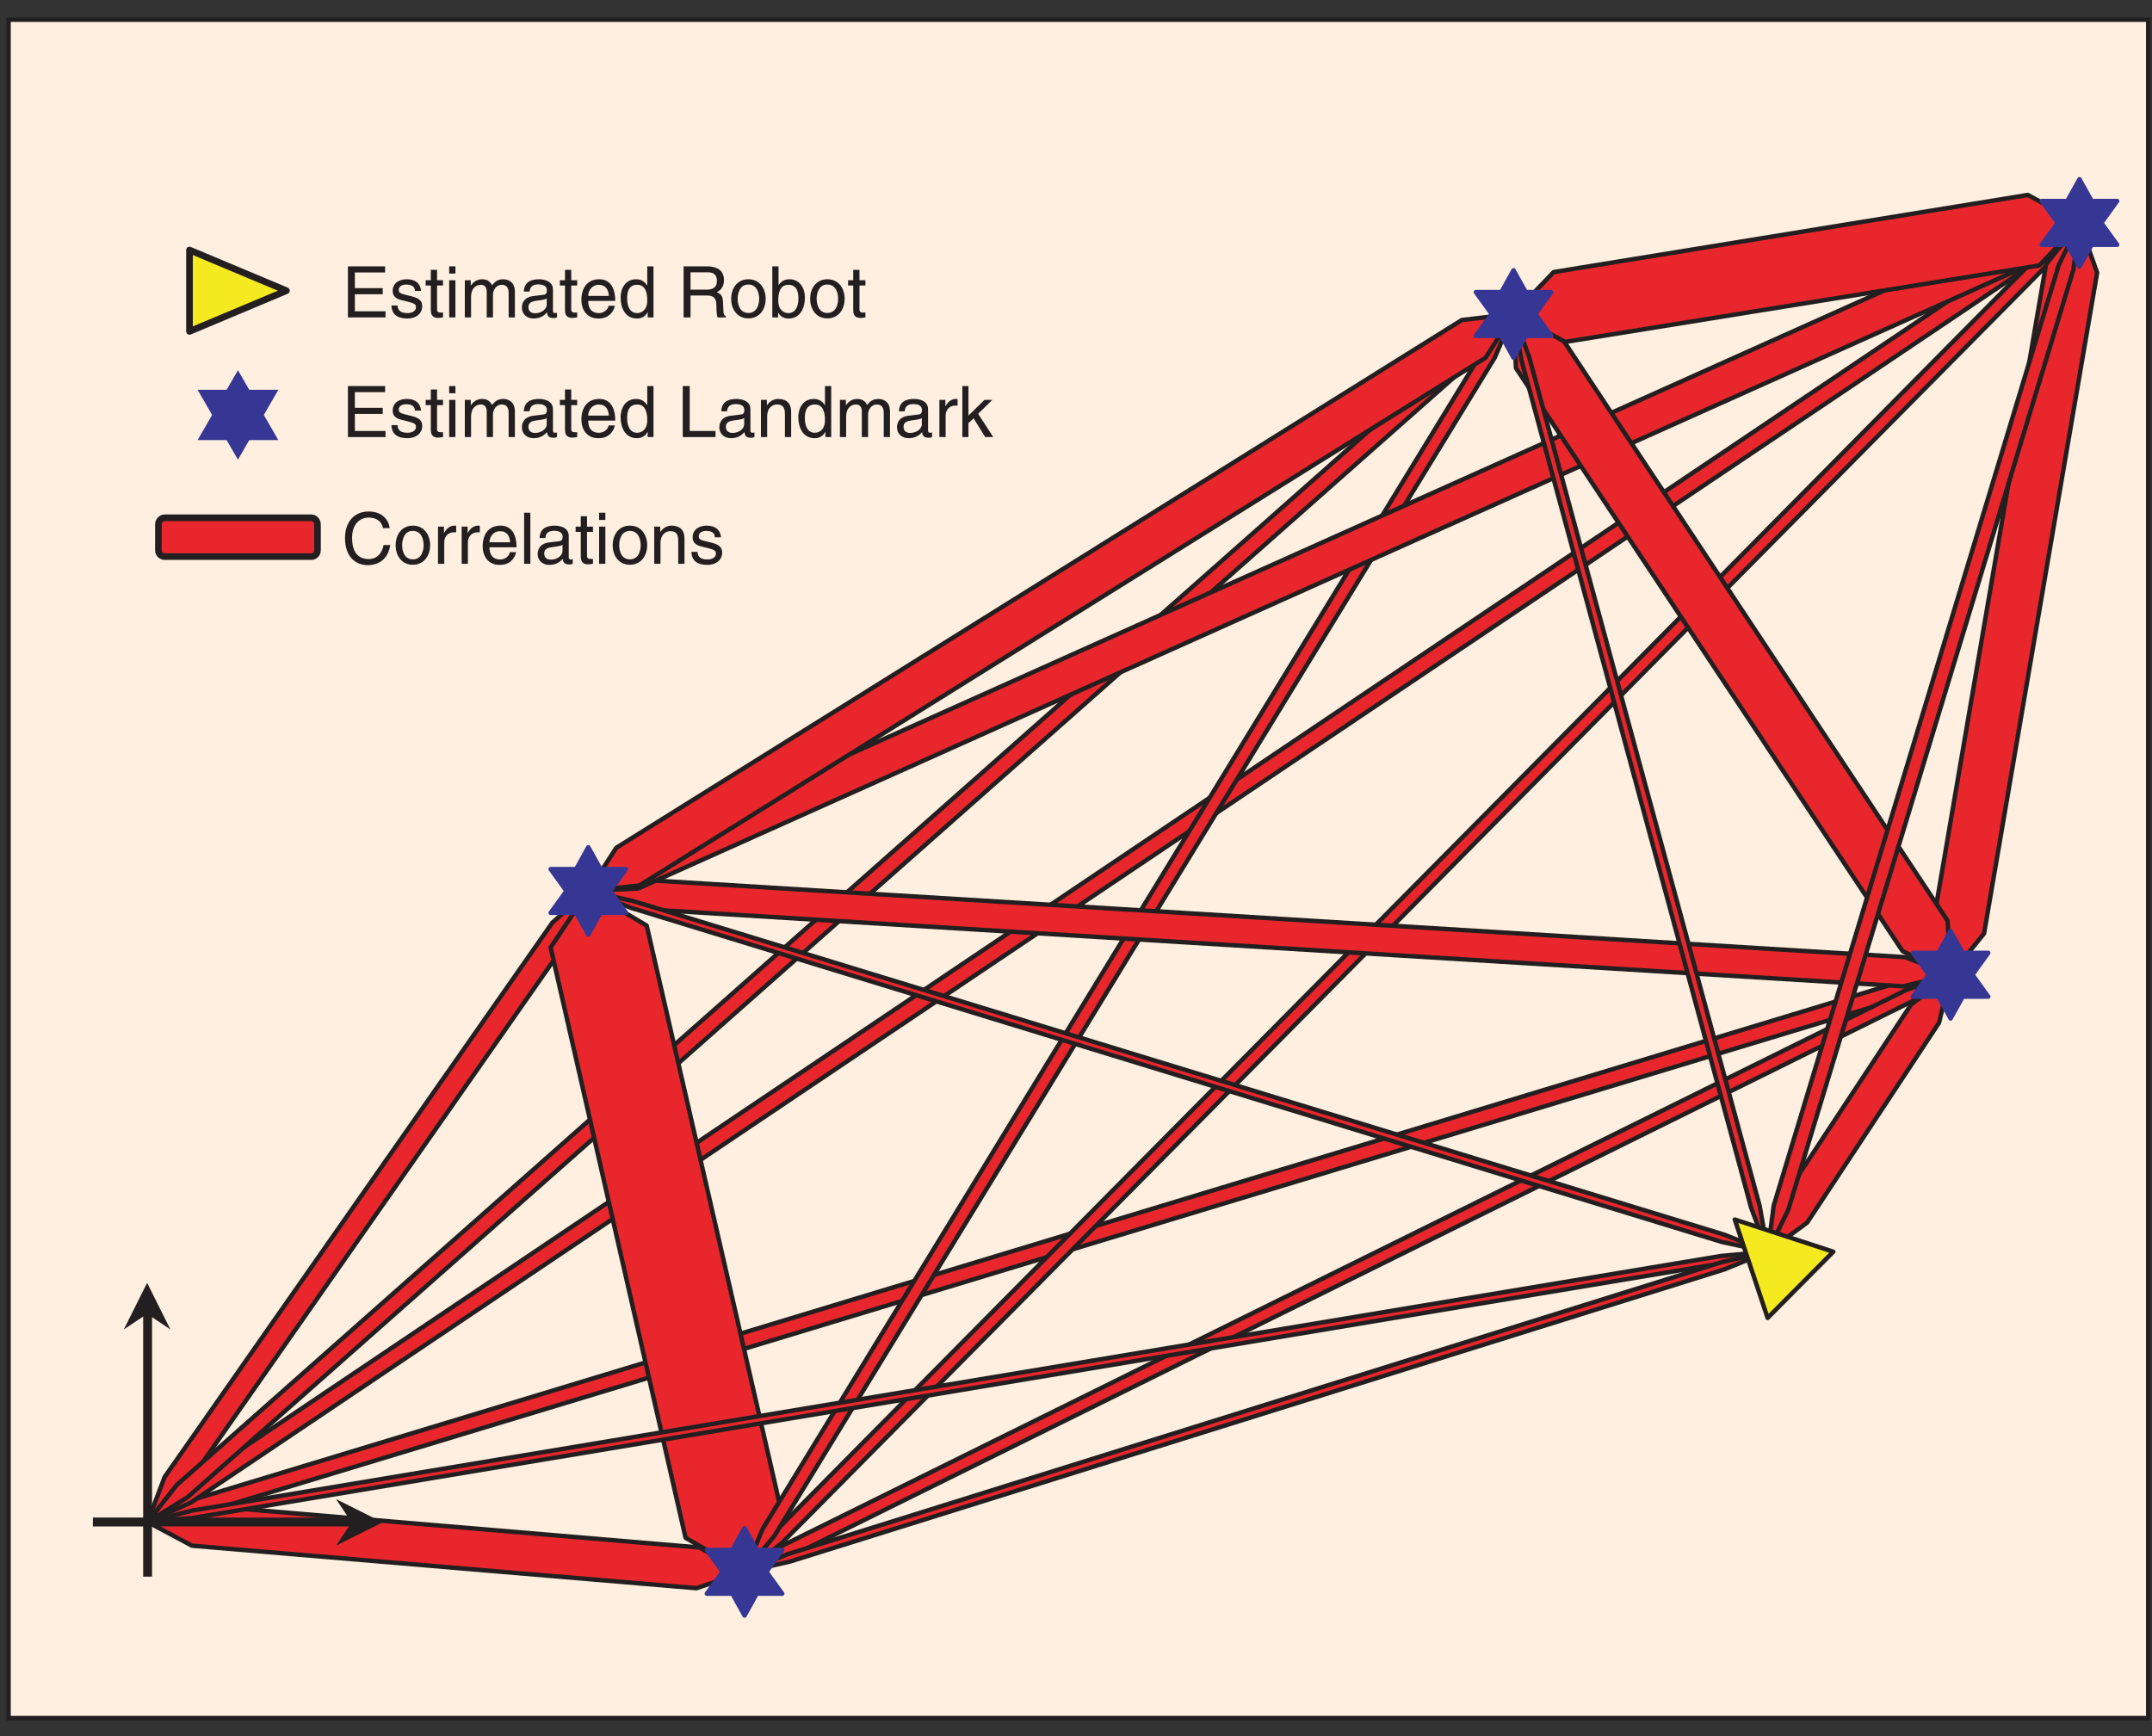<?xml version="1.0" encoding="UTF-8"?>
<svg xmlns="http://www.w3.org/2000/svg" xmlns:xlink="http://www.w3.org/1999/xlink" width="242.385pt" height="195.58pt" viewBox="0 0 242.385 195.58" version="1.1">
<rect x="0" y="0" width="242.385" height="195.58" fill="#333333" stroke="none"/>
<defs>
<g>
<symbol overflow="visible" id="glyph0-0">
<path style="stroke:none;" d=""/>
</symbol>
<symbol overflow="visible" id="glyph0-1">
<path style="stroke:none;" d="M 4.922 -0.688 L 1.469 -0.688 L 1.469 -2.609 L 4.609 -2.609 L 4.609 -3.297 L 1.469 -3.297 L 1.469 -5.062 L 4.875 -5.062 L 4.875 -5.75 L 0.688 -5.75 L 0.688 0 L 4.922 0 Z M 4.922 -0.688 "/>
</symbol>
<symbol overflow="visible" id="glyph0-2">
<path style="stroke:none;" d="M 3.578 -2.984 C 3.578 -3.203 3.469 -4.297 1.969 -4.297 C 1.156 -4.297 0.391 -3.891 0.391 -2.969 C 0.391 -2.391 0.781 -2.094 1.359 -1.953 L 2.172 -1.75 C 2.781 -1.594 3.016 -1.484 3.016 -1.156 C 3.016 -0.688 2.547 -0.484 2.047 -0.484 C 1.062 -0.484 0.953 -1.016 0.938 -1.344 L 0.25 -1.344 C 0.281 -0.844 0.406 0.125 2.062 0.125 C 3 0.125 3.719 -0.406 3.719 -1.266 C 3.719 -1.828 3.406 -2.156 2.531 -2.375 L 1.828 -2.547 C 1.281 -2.688 1.078 -2.766 1.078 -3.109 C 1.078 -3.625 1.688 -3.703 1.906 -3.703 C 2.797 -3.703 2.891 -3.25 2.891 -2.984 Z M 3.578 -2.984 "/>
</symbol>
<symbol overflow="visible" id="glyph0-3">
<path style="stroke:none;" d="M 2.062 -3.594 L 2.062 -4.188 L 1.391 -4.188 L 1.391 -5.359 L 0.688 -5.359 L 0.688 -4.188 L 0.109 -4.188 L 0.109 -3.594 L 0.688 -3.594 L 0.688 -0.844 C 0.688 -0.344 0.828 0.062 1.531 0.062 C 1.594 0.062 1.797 0.031 2.062 0 L 2.062 -0.547 L 1.812 -0.547 C 1.656 -0.547 1.391 -0.547 1.391 -0.875 L 1.391 -3.594 Z M 2.062 -3.594 "/>
</symbol>
<symbol overflow="visible" id="glyph0-4">
<path style="stroke:none;" d="M 1.234 -4.188 L 0.531 -4.188 L 0.531 0 L 1.234 0 Z M 1.234 -4.938 L 1.234 -5.75 L 0.531 -5.75 L 0.531 -4.938 Z M 1.234 -4.938 "/>
</symbol>
<symbol overflow="visible" id="glyph0-5">
<path style="stroke:none;" d="M 0.516 0 L 1.219 0 L 1.219 -2.281 C 1.219 -3.422 1.922 -3.672 2.328 -3.672 C 2.844 -3.672 2.984 -3.25 2.984 -2.891 L 2.984 0 L 3.688 0 L 3.688 -2.547 C 3.688 -3.109 4.078 -3.672 4.672 -3.672 C 5.266 -3.672 5.453 -3.281 5.453 -2.703 L 5.453 0 L 6.156 0 L 6.156 -2.891 C 6.156 -4.078 5.297 -4.297 4.859 -4.297 C 4.203 -4.297 3.922 -4.016 3.578 -3.625 C 3.453 -3.844 3.219 -4.297 2.469 -4.297 C 1.719 -4.297 1.359 -3.812 1.203 -3.594 L 1.188 -3.594 L 1.188 -4.188 L 0.516 -4.188 Z M 0.516 0 "/>
</symbol>
<symbol overflow="visible" id="glyph0-6">
<path style="stroke:none;" d="M 1.141 -2.906 C 1.188 -3.234 1.297 -3.719 2.109 -3.719 C 2.766 -3.719 3.094 -3.484 3.094 -3.047 C 3.094 -2.625 2.891 -2.562 2.719 -2.547 L 1.562 -2.406 C 0.391 -2.25 0.281 -1.438 0.281 -1.094 C 0.281 -0.375 0.828 0.125 1.594 0.125 C 2.422 0.125 2.844 -0.266 3.109 -0.562 C 3.141 -0.234 3.234 0.078 3.859 0.078 C 4.016 0.078 4.125 0.031 4.234 0 L 4.234 -0.516 C 4.156 -0.5 4.078 -0.484 4.016 -0.484 C 3.859 -0.484 3.781 -0.547 3.781 -0.734 L 3.781 -3.141 C 3.781 -4.203 2.562 -4.297 2.219 -4.297 C 1.188 -4.297 0.531 -3.906 0.5 -2.906 Z M 3.078 -1.453 C 3.078 -0.891 2.438 -0.469 1.781 -0.469 C 1.25 -0.469 1.016 -0.734 1.016 -1.188 C 1.016 -1.719 1.562 -1.828 1.906 -1.875 C 2.781 -1.984 2.953 -2.047 3.078 -2.141 Z M 3.078 -1.453 "/>
</symbol>
<symbol overflow="visible" id="glyph0-7">
<path style="stroke:none;" d="M 3.375 -1.312 C 3.344 -1 2.953 -0.484 2.281 -0.484 C 1.484 -0.484 1.078 -0.984 1.078 -1.859 L 4.125 -1.859 C 4.125 -3.344 3.531 -4.297 2.328 -4.297 C 0.938 -4.297 0.312 -3.266 0.312 -1.969 C 0.312 -0.766 1.016 0.125 2.188 0.125 C 2.859 0.125 3.141 -0.047 3.328 -0.172 C 3.859 -0.516 4.047 -1.109 4.078 -1.312 Z M 1.078 -2.422 C 1.078 -3.078 1.578 -3.672 2.234 -3.672 C 3.094 -3.672 3.359 -3.078 3.406 -2.422 Z M 1.078 -2.422 "/>
</symbol>
<symbol overflow="visible" id="glyph0-8">
<path style="stroke:none;" d="M 3.984 -5.75 L 3.281 -5.75 L 3.281 -3.641 L 3.266 -3.594 C 3.109 -3.828 2.781 -4.297 2.031 -4.297 C 0.906 -4.297 0.281 -3.391 0.281 -2.219 C 0.281 -1.219 0.703 0.125 2.125 0.125 C 2.531 0.125 3.016 -0.016 3.312 -0.578 L 3.328 -0.578 L 3.328 0 L 3.984 0 Z M 1.016 -2.109 C 1.016 -2.641 1.062 -3.672 2.156 -3.672 C 3.172 -3.672 3.281 -2.578 3.281 -1.891 C 3.281 -0.781 2.578 -0.484 2.141 -0.484 C 1.375 -0.484 1.016 -1.188 1.016 -2.109 Z M 1.016 -2.109 "/>
</symbol>
<symbol overflow="visible" id="glyph0-9">
<path style="stroke:none;" d=""/>
</symbol>
<symbol overflow="visible" id="glyph0-10">
<path style="stroke:none;" d="M 1.484 -2.469 L 3.359 -2.469 C 4.281 -2.469 4.391 -1.906 4.391 -1.438 C 4.391 -1.219 4.406 -0.359 4.516 0 L 5.469 0 L 5.469 -0.125 C 5.234 -0.266 5.188 -0.391 5.188 -0.703 L 5.141 -1.75 C 5.109 -2.547 4.781 -2.688 4.453 -2.828 C 4.812 -3.047 5.25 -3.359 5.25 -4.203 C 5.25 -5.422 4.297 -5.75 3.359 -5.75 L 0.703 -5.75 L 0.703 0 L 1.484 0 Z M 1.484 -5.078 L 3.422 -5.078 C 3.797 -5.078 4.453 -5.016 4.453 -4.125 C 4.453 -3.266 3.844 -3.125 3.281 -3.125 L 1.484 -3.125 Z M 1.484 -5.078 "/>
</symbol>
<symbol overflow="visible" id="glyph0-11">
<path style="stroke:none;" d="M 0.281 -2.094 C 0.281 -1.016 0.891 0.109 2.219 0.109 C 3.562 0.109 4.172 -1.016 4.172 -2.094 C 4.172 -3.172 3.562 -4.297 2.219 -4.297 C 0.891 -4.297 0.281 -3.172 0.281 -2.094 Z M 1.016 -2.094 C 1.016 -2.656 1.219 -3.703 2.219 -3.703 C 3.234 -3.703 3.438 -2.656 3.438 -2.094 C 3.438 -1.531 3.234 -0.5 2.219 -0.5 C 1.219 -0.5 1.016 -1.531 1.016 -2.094 Z M 1.016 -2.094 "/>
</symbol>
<symbol overflow="visible" id="glyph0-12">
<path style="stroke:none;" d="M 1.125 0 L 1.125 -0.516 L 1.141 -0.516 C 1.281 -0.281 1.578 0.125 2.297 0.125 C 3.719 0.125 4.141 -1.219 4.141 -2.219 C 4.141 -3.391 3.5 -4.297 2.391 -4.297 C 1.906 -4.297 1.484 -4.094 1.188 -3.656 L 1.172 -3.656 L 1.172 -5.75 L 0.469 -5.75 L 0.469 0 Z M 3.406 -2.109 C 3.406 -1.188 3.047 -0.484 2.281 -0.484 C 1.828 -0.484 1.141 -0.781 1.141 -1.891 C 1.141 -2.578 1.25 -3.672 2.266 -3.672 C 3.359 -3.672 3.406 -2.641 3.406 -2.109 Z M 3.406 -2.109 "/>
</symbol>
<symbol overflow="visible" id="glyph0-13">
<path style="stroke:none;" d="M 1.391 -5.75 L 0.609 -5.75 L 0.609 0 L 4.297 0 L 4.297 -0.688 L 1.391 -0.688 Z M 1.391 -5.75 "/>
</symbol>
<symbol overflow="visible" id="glyph0-14">
<path style="stroke:none;" d="M 3.922 -2.844 C 3.922 -4.047 3.109 -4.297 2.469 -4.297 C 1.75 -4.297 1.359 -3.812 1.203 -3.594 L 1.188 -3.594 L 1.188 -4.188 L 0.516 -4.188 L 0.516 0 L 1.219 0 L 1.219 -2.281 C 1.219 -3.422 1.922 -3.672 2.328 -3.672 C 3.016 -3.672 3.219 -3.297 3.219 -2.578 L 3.219 0 L 3.922 0 Z M 3.922 -2.844 "/>
</symbol>
<symbol overflow="visible" id="glyph0-15">
<path style="stroke:none;" d="M 1.312 -2.438 C 1.312 -3.047 1.734 -3.547 2.391 -3.547 L 2.656 -3.547 L 2.656 -4.281 C 2.594 -4.297 2.562 -4.297 2.469 -4.297 C 1.938 -4.297 1.578 -3.969 1.297 -3.484 L 1.281 -3.484 L 1.281 -4.188 L 0.609 -4.188 L 0.609 0 L 1.312 0 Z M 1.312 -2.438 "/>
</symbol>
<symbol overflow="visible" id="glyph0-16">
<path style="stroke:none;" d="M 2.312 -2.625 L 3.906 -4.188 L 3.016 -4.188 L 1.219 -2.422 L 1.219 -5.75 L 0.531 -5.75 L 0.531 0 L 1.219 0 L 1.219 -1.578 L 1.797 -2.109 L 3.109 0 L 4.016 0 Z M 2.312 -2.625 "/>
</symbol>
<symbol overflow="visible" id="glyph0-17">
<path style="stroke:none;" d="M 5.391 -4.016 C 5.281 -4.969 4.516 -5.891 3.031 -5.891 C 1.359 -5.891 0.359 -4.672 0.359 -2.906 C 0.359 -0.703 1.625 0.156 2.938 0.156 C 3.375 0.156 5.125 0.062 5.453 -2.109 L 4.703 -2.109 C 4.438 -0.781 3.562 -0.531 3.062 -0.531 C 1.625 -0.531 1.156 -1.578 1.156 -2.922 C 1.156 -4.438 1.984 -5.203 3.031 -5.203 C 3.578 -5.203 4.422 -5.031 4.641 -4.016 Z M 5.391 -4.016 "/>
</symbol>
<symbol overflow="visible" id="glyph0-18">
<path style="stroke:none;" d="M 1.234 -5.75 L 0.531 -5.75 L 0.531 0 L 1.234 0 Z M 1.234 -5.75 "/>
</symbol>
</g>
<clipPath id="clip1">
  <path d="M 0.961 2.219 L 241.961 2.219 L 241.961 193.539 L 0.961 193.539 Z M 0.961 2.219 "/>
</clipPath>
<clipPath id="clip2">
  <path d="M 0 1 L 242.387 1 L 242.387 194 L 0 194 Z M 0 1 "/>
</clipPath>
</defs>
<g id="surface1">
<path style=" stroke:none;fill-rule:nonzero;fill:rgb(100%,100%,100%);fill-opacity:1;" d="M 0.961 2.219 L 241.961 2.219 L 241.961 193.539 L 0.961 193.539 Z M 0.961 2.219 "/>
<g clip-path="url(#clip1)" clip-rule="nonzero">
<path style=" stroke:none;fill-rule:nonzero;fill:rgb(99.554%,93.587%,87.65%);fill-opacity:1;" d="M 0.961 2.219 L 241.961 2.219 L 241.961 193.539 L 0.961 193.539 Z M 0.961 2.219 "/>
</g>
<path style=" stroke:none;fill-rule:nonzero;fill:rgb(21.312%,21.512%,58.469%);fill-opacity:1;" d="M 16.828 171.449 C 16.828 171.562 16.738 171.656 16.625 171.656 C 16.512 171.656 16.418 171.562 16.418 171.449 C 16.418 171.336 16.512 171.246 16.625 171.246 C 16.738 171.246 16.828 171.336 16.828 171.449 "/>
<path style=" stroke:none;fill-rule:evenodd;fill:rgb(91.553%,15.155%,17.838%);fill-opacity:1;" d="M 16.625 171.449 L 22.035 169.535 L 78.793 174.324 L 83.859 177.062 L 78.449 178.906 L 21.621 174.117 "/>
<path style="fill:none;stroke-width:0.5;stroke-linecap:round;stroke-linejoin:round;stroke:rgb(13.73%,12.16%,12.549%);stroke-opacity:1;stroke-miterlimit:10;" d="M 73.913 150.509 L 79.32 152.424 L 136.081 147.634 L 141.148 144.896 L 135.738 143.052 L 78.91 147.842 L 73.913 150.509 " transform="matrix(1,0,0,-1,-57.288,321.959)"/>
<path style=" stroke:none;fill-rule:evenodd;fill:rgb(91.553%,15.155%,17.838%);fill-opacity:1;" d="M 16.625 171.449 L 18.539 166.387 L 62.223 103.922 L 66.262 100.367 L 64.277 105.426 L 20.664 167.824 "/>
<path style="fill:none;stroke-width:0.5;stroke-linecap:round;stroke-linejoin:round;stroke:rgb(13.73%,12.16%,12.549%);stroke-opacity:1;stroke-miterlimit:10;" d="M 73.913 150.509 L 75.828 155.572 L 119.511 218.037 L 123.55 221.592 L 121.566 216.529 L 77.953 154.134 L 73.913 150.509 " transform="matrix(1,0,0,-1,-57.288,321.959)"/>
<path style=" stroke:none;fill-rule:evenodd;fill:rgb(91.553%,15.155%,17.838%);fill-opacity:1;" d="M 16.625 171.449 L 21.348 169.055 L 214.43 110.492 L 219.699 109.809 L 214.977 112.199 L 21.898 170.699 "/>
<path style="fill:none;stroke-width:0.5;stroke-linecap:round;stroke-linejoin:round;stroke:rgb(13.73%,12.16%,12.549%);stroke-opacity:1;stroke-miterlimit:10;" d="M 73.913 150.509 L 78.636 152.904 L 271.718 211.467 L 276.988 212.15 L 272.265 209.759 L 79.183 151.259 L 73.913 150.509 " transform="matrix(1,0,0,-1,-57.288,321.959)"/>
<path style=" stroke:none;fill-rule:evenodd;fill:rgb(91.553%,15.155%,17.838%);fill-opacity:1;" d="M 16.625 171.449 L 20.457 167.758 L 229.355 27.23 L 234.215 25.109 L 230.383 28.801 L 21.484 169.262 "/>
<path style="fill:none;stroke-width:0.5;stroke-linecap:round;stroke-linejoin:round;stroke:rgb(13.73%,12.16%,12.549%);stroke-opacity:1;stroke-miterlimit:10;" d="M 73.913 150.509 L 77.746 154.201 L 286.644 294.728 L 291.503 296.849 L 287.671 293.158 L 78.773 152.697 L 73.913 150.509 " transform="matrix(1,0,0,-1,-57.288,321.959)"/>
<path style=" stroke:none;fill-rule:evenodd;fill:rgb(91.553%,15.155%,17.838%);fill-opacity:1;" d="M 16.625 171.449 L 19.91 167.277 L 165.883 38.176 L 170.473 35.371 L 167.117 39.543 L 21.145 168.645 "/>
<path style="fill:none;stroke-width:0.5;stroke-linecap:round;stroke-linejoin:round;stroke:rgb(13.73%,12.16%,12.549%);stroke-opacity:1;stroke-miterlimit:10;" d="M 73.913 150.509 L 77.199 154.681 L 223.175 283.783 L 227.761 286.588 L 224.406 282.416 L 78.429 153.314 L 73.913 150.509 " transform="matrix(1,0,0,-1,-57.288,321.959)"/>
<path style=" stroke:none;fill-rule:evenodd;fill:rgb(91.553%,15.155%,17.838%);fill-opacity:1;" d="M 83.859 177.062 L 77.219 173.23 L 62.02 106.73 L 66.262 100.367 L 72.836 104.266 L 88.105 170.699 "/>
<path style="fill:none;stroke-width:0.5;stroke-linecap:round;stroke-linejoin:round;stroke:rgb(13.73%,12.16%,12.549%);stroke-opacity:1;stroke-miterlimit:10;" d="M 141.148 144.896 L 134.507 148.728 L 119.308 215.228 L 123.55 221.592 L 130.124 217.693 L 145.394 151.259 L 141.148 144.896 " transform="matrix(1,0,0,-1,-57.288,321.959)"/>
<path style=" stroke:none;fill-rule:evenodd;fill:rgb(91.553%,15.155%,17.838%);fill-opacity:1;" d="M 83.859 177.062 L 88.242 174.051 L 214.703 111.52 L 219.699 109.809 L 215.32 112.816 L 88.859 175.418 "/>
<path style="fill:none;stroke-width:0.5;stroke-linecap:round;stroke-linejoin:round;stroke:rgb(13.73%,12.16%,12.549%);stroke-opacity:1;stroke-miterlimit:10;" d="M 141.148 144.896 L 145.531 147.908 L 271.992 210.439 L 276.988 212.15 L 272.609 209.142 L 146.148 146.541 L 141.148 144.896 " transform="matrix(1,0,0,-1,-57.288,321.959)"/>
<path style=" stroke:none;fill-rule:evenodd;fill:rgb(91.553%,15.155%,17.838%);fill-opacity:1;" d="M 83.859 177.062 L 87.008 172.82 L 230.039 28.324 L 234.215 25.109 L 231.066 29.352 L 88.035 173.844 "/>
<path style="fill:none;stroke-width:0.5;stroke-linecap:round;stroke-linejoin:round;stroke:rgb(13.73%,12.16%,12.549%);stroke-opacity:1;stroke-miterlimit:10;" d="M 141.148 144.896 L 144.296 149.138 L 287.328 293.634 L 291.503 296.849 L 288.355 292.607 L 145.324 148.115 L 141.148 144.896 " transform="matrix(1,0,0,-1,-57.288,321.959)"/>
<path style=" stroke:none;fill-rule:evenodd;fill:rgb(91.553%,15.155%,17.838%);fill-opacity:1;" d="M 83.859 177.062 L 85.914 172.203 L 167.051 39.477 L 170.473 35.371 L 168.348 40.297 L 87.215 173.023 "/>
<path style="fill:none;stroke-width:0.5;stroke-linecap:round;stroke-linejoin:round;stroke:rgb(13.73%,12.16%,12.549%);stroke-opacity:1;stroke-miterlimit:10;" d="M 141.148 144.896 L 143.203 149.756 L 224.339 282.482 L 227.761 286.588 L 225.64 281.662 L 144.503 148.935 L 141.148 144.896 " transform="matrix(1,0,0,-1,-57.288,321.959)"/>
<path style=" stroke:none;fill-rule:evenodd;fill:rgb(91.553%,15.155%,17.838%);fill-opacity:1;" d="M 66.262 100.363 L 71.605 99.066 L 214.566 107.82 L 219.699 109.809 L 214.359 111.105 L 71.398 102.352 "/>
<path style="fill:none;stroke-width:0.5;stroke-linecap:round;stroke-linejoin:round;stroke:rgb(13.73%,12.16%,12.549%);stroke-opacity:1;stroke-miterlimit:10;" d="M 123.55 221.595 L 128.894 222.896 L 271.855 214.138 L 276.988 212.154 L 271.648 210.853 L 128.687 219.611 L 123.55 221.595 " transform="matrix(1,0,0,-1,-57.288,321.959)"/>
<path style=" stroke:none;fill-rule:evenodd;fill:rgb(91.553%,15.155%,17.838%);fill-opacity:1;" d="M 66.262 100.363 L 70.234 96.398 L 228.602 25.379 L 234.215 25.105 L 230.246 29.074 L 71.879 100.09 "/>
<path style="fill:none;stroke-width:0.5;stroke-linecap:round;stroke-linejoin:round;stroke:rgb(13.73%,12.16%,12.549%);stroke-opacity:1;stroke-miterlimit:10;" d="M 123.55 221.595 L 127.523 225.564 L 285.89 296.58 L 291.503 296.853 L 287.535 292.884 L 129.167 221.869 L 123.55 221.595 " transform="matrix(1,0,0,-1,-57.288,321.959)"/>
<path style=" stroke:none;fill-rule:evenodd;fill:rgb(91.553%,15.155%,17.838%);fill-opacity:1;" d="M 66.262 100.363 L 69.414 95.508 L 164.652 36.055 L 170.473 35.367 L 167.32 40.297 L 72.016 99.75 "/>
<path style="fill:none;stroke-width:0.5;stroke-linecap:round;stroke-linejoin:round;stroke:rgb(13.73%,12.16%,12.549%);stroke-opacity:1;stroke-miterlimit:10;" d="M 123.55 221.595 L 126.703 226.455 L 221.941 285.908 L 227.761 286.592 L 224.613 281.666 L 129.304 222.213 L 123.55 221.595 " transform="matrix(1,0,0,-1,-57.288,321.959)"/>
<path style=" stroke:none;fill-rule:evenodd;fill:rgb(91.553%,15.155%,17.838%);fill-opacity:1;" d="M 219.699 109.805 L 217.715 104.125 L 230.449 29.758 L 234.215 25.105 L 236.203 30.715 L 223.465 105.152 "/>
<path style="fill:none;stroke-width:0.5;stroke-linecap:round;stroke-linejoin:round;stroke:rgb(13.73%,12.16%,12.549%);stroke-opacity:1;stroke-miterlimit:10;" d="M 276.988 212.15 L 275.003 217.83 L 287.742 292.197 L 291.507 296.849 L 293.492 291.24 L 280.757 216.802 L 276.988 212.15 " transform="matrix(1,0,0,-1,-57.288,321.959)"/>
<path style=" stroke:none;fill-rule:evenodd;fill:rgb(91.553%,15.155%,17.838%);fill-opacity:1;" d="M 219.699 109.805 L 214.293 107.137 L 170.746 41.457 L 170.473 35.367 L 175.883 38.035 L 219.359 103.715 "/>
<path style="fill:none;stroke-width:0.5;stroke-linecap:round;stroke-linejoin:round;stroke:rgb(13.73%,12.16%,12.549%);stroke-opacity:1;stroke-miterlimit:10;" d="M 276.988 212.15 L 271.581 214.818 L 228.035 280.498 L 227.761 286.588 L 233.171 283.92 L 276.648 218.24 L 276.988 212.15 " transform="matrix(1,0,0,-1,-57.288,321.959)"/>
<path style=" stroke:none;fill-rule:evenodd;fill:rgb(91.553%,15.155%,17.838%);fill-opacity:1;" d="M 234.215 25.109 L 229.699 29.898 L 176.293 38.52 L 170.473 35.371 L 174.992 30.648 L 228.398 21.961 "/>
<path style="fill:none;stroke-width:0.5;stroke-linecap:round;stroke-linejoin:round;stroke:rgb(13.73%,12.16%,12.549%);stroke-opacity:1;stroke-miterlimit:10;" d="M 291.503 296.849 L 286.988 292.06 L 233.581 283.443 L 227.761 286.588 L 232.281 291.31 L 285.687 299.998 L 291.503 296.849 " transform="matrix(1,0,0,-1,-57.288,321.959)"/>
<path style=" stroke:none;fill-rule:evenodd;fill:rgb(91.553%,15.155%,17.838%);fill-opacity:1;" d="M 199.09 141.004 L 193.957 142.305 L 21.828 170.973 L 16.555 171.449 L 21.691 170.152 L 193.82 141.484 "/>
<path style="fill:none;stroke-width:0.5;stroke-linecap:round;stroke-linejoin:round;stroke:rgb(13.73%,12.16%,12.549%);stroke-opacity:1;stroke-miterlimit:10;" d="M 256.382 180.955 L 251.246 179.654 L 79.117 150.986 L 73.843 150.509 L 78.98 151.806 L 251.109 180.474 L 256.378 180.955 " transform="matrix(1,0,0,-1,-57.288,321.959)"/>
<path style=" stroke:none;fill-rule:evenodd;fill:rgb(91.553%,15.155%,17.838%);fill-opacity:1;" d="M 199.09 141.004 L 194.23 142.988 L 88.996 175.898 L 83.859 177.062 L 88.719 175.074 L 193.957 142.168 "/>
<path style="fill:none;stroke-width:0.5;stroke-linecap:round;stroke-linejoin:round;stroke:rgb(13.73%,12.16%,12.549%);stroke-opacity:1;stroke-miterlimit:10;" d="M 256.382 180.955 L 251.519 178.97 L 146.285 146.06 L 141.148 144.896 L 146.007 146.884 L 251.246 179.791 L 256.382 180.955 " transform="matrix(1,0,0,-1,-57.288,321.959)"/>
<path style=" stroke:none;fill-rule:evenodd;fill:rgb(91.553%,15.155%,17.838%);fill-opacity:1;" d="M 199.09 141.004 L 193.957 139.91 L 71.125 102.281 L 66.262 100.367 L 71.398 101.527 L 194.23 139.09 "/>
<path style="fill:none;stroke-width:0.5;stroke-linecap:round;stroke-linejoin:round;stroke:rgb(13.73%,12.16%,12.549%);stroke-opacity:1;stroke-miterlimit:10;" d="M 256.382 180.955 L 251.246 182.049 L 128.413 219.677 L 123.55 221.592 L 128.687 220.431 L 251.519 182.869 L 256.382 180.955 " transform="matrix(1,0,0,-1,-57.288,321.959)"/>
<path style=" stroke:none;fill-rule:evenodd;fill:rgb(91.553%,15.155%,17.838%);fill-opacity:1;" d="M 199.09 141.004 L 200.395 135.668 L 215.25 113.16 L 219.699 109.809 L 218.398 115.211 L 203.543 137.723 "/>
<path style="fill:none;stroke-width:0.5;stroke-linecap:round;stroke-linejoin:round;stroke:rgb(13.73%,12.16%,12.549%);stroke-opacity:1;stroke-miterlimit:10;" d="M 256.382 180.955 L 257.683 186.291 L 272.538 208.799 L 276.988 212.15 L 275.687 206.748 L 260.831 184.236 L 256.382 180.955 " transform="matrix(1,0,0,-1,-57.288,321.959)"/>
<path style=" stroke:none;fill-rule:evenodd;fill:rgb(91.553%,15.155%,17.838%);fill-opacity:1;" d="M 199.09 141.004 L 199.777 135.805 L 231.887 29.828 L 234.215 25.109 L 233.531 30.375 L 201.418 136.285 "/>
<path style="fill:none;stroke-width:0.5;stroke-linecap:round;stroke-linejoin:round;stroke:rgb(13.73%,12.16%,12.549%);stroke-opacity:1;stroke-miterlimit:10;" d="M 256.382 180.955 L 257.066 186.154 L 289.179 292.131 L 291.503 296.849 L 290.82 291.584 L 258.706 185.674 L 256.382 180.955 " transform="matrix(1,0,0,-1,-57.288,321.959)"/>
<path style=" stroke:none;fill-rule:evenodd;fill:rgb(91.553%,15.155%,17.838%);fill-opacity:1;" d="M 199.09 141.004 L 197.242 136.078 L 171.363 40.57 L 170.473 35.371 L 172.254 40.297 L 198.203 135.875 "/>
<path style="fill:none;stroke-width:0.5;stroke-linecap:round;stroke-linejoin:round;stroke:rgb(13.73%,12.16%,12.549%);stroke-opacity:1;stroke-miterlimit:10;" d="M 256.382 180.955 L 254.531 185.881 L 228.652 281.388 L 227.761 286.588 L 229.542 281.662 L 255.492 186.084 L 256.382 180.955 " transform="matrix(1,0,0,-1,-57.288,321.959)"/>
<path style=" stroke:none;fill-rule:evenodd;fill:rgb(95.891%,91.365%,12.688%);fill-opacity:1;" d="M 195.395 137.379 L 206.484 141.004 L 199.09 148.461 "/>
<path style="fill:none;stroke-width:0.5;stroke-linecap:round;stroke-linejoin:round;stroke:rgb(13.73%,12.16%,12.549%);stroke-opacity:1;stroke-miterlimit:10;" d="M 252.683 184.58 L 263.777 180.955 L 256.382 173.498 L 252.683 184.58 " transform="matrix(1,0,0,-1,-57.288,321.959)"/>
<path style=" stroke:none;fill-rule:evenodd;fill:rgb(21.312%,21.512%,58.469%);fill-opacity:1;" d="M 79.613 174.598 L 82.492 174.598 L 83.859 172.133 L 85.23 174.598 L 88.105 174.598 L 86.324 177.062 L 88.105 179.523 L 85.23 179.523 L 83.859 181.988 L 82.492 179.523 L 79.613 179.523 L 81.395 177.062 L 79.617 174.598 "/>
<path style="fill:none;stroke-width:0.5;stroke-linecap:round;stroke-linejoin:round;stroke:rgb(21.312%,21.512%,58.469%);stroke-opacity:1;stroke-miterlimit:10;" d="M 136.902 147.361 L 139.781 147.361 L 141.148 149.826 L 142.519 147.361 L 145.394 147.361 L 143.613 144.896 L 145.394 142.435 L 142.519 142.435 L 141.148 139.97 L 139.781 142.435 L 136.902 142.435 L 138.683 144.896 Z M 136.902 147.361 " transform="matrix(1,0,0,-1,-57.288,321.959)"/>
<path style=" stroke:none;fill-rule:evenodd;fill:rgb(21.312%,21.512%,58.469%);fill-opacity:1;" d="M 62.02 97.902 L 64.895 97.902 L 66.262 95.438 L 67.633 97.902 L 70.508 97.902 L 68.73 100.363 L 70.508 102.828 L 67.633 102.828 L 66.262 105.289 L 64.895 102.828 L 62.02 102.828 L 63.797 100.363 L 62.02 97.902 "/>
<path style="fill:none;stroke-width:0.5;stroke-linecap:round;stroke-linejoin:round;stroke:rgb(21.312%,21.512%,58.469%);stroke-opacity:1;stroke-miterlimit:10;" d="M 119.308 224.056 L 122.183 224.056 L 123.55 226.521 L 124.921 224.056 L 127.796 224.056 L 126.019 221.595 L 127.796 219.131 L 124.921 219.131 L 123.55 216.67 L 122.183 219.131 L 119.308 219.131 L 121.085 221.595 Z M 119.308 224.056 " transform="matrix(1,0,0,-1,-57.288,321.959)"/>
<path style=" stroke:none;fill-rule:evenodd;fill:rgb(21.312%,21.512%,58.469%);fill-opacity:1;" d="M 215.457 107.34 L 218.332 107.34 L 219.699 104.879 L 221.07 107.34 L 223.945 107.34 L 222.164 109.805 L 223.945 112.27 L 221.07 112.27 L 219.699 114.73 L 218.332 112.27 L 215.457 112.27 L 217.238 109.805 L 215.457 107.34 "/>
<path style="fill:none;stroke-width:0.5;stroke-linecap:round;stroke-linejoin:round;stroke:rgb(21.312%,21.512%,58.469%);stroke-opacity:1;stroke-miterlimit:10;" d="M 272.746 214.619 L 275.621 214.619 L 276.988 217.08 L 278.359 214.619 L 281.234 214.619 L 279.453 212.154 L 281.234 209.689 L 278.359 209.689 L 276.988 207.228 L 275.621 209.689 L 272.746 209.689 L 274.527 212.154 Z M 272.746 214.619 " transform="matrix(1,0,0,-1,-57.288,321.959)"/>
<path style=" stroke:none;fill-rule:evenodd;fill:rgb(21.312%,21.512%,58.469%);fill-opacity:1;" d="M 229.973 22.645 L 232.848 22.645 L 234.215 20.184 L 235.586 22.645 L 238.461 22.645 L 236.68 25.109 L 238.461 27.57 L 235.586 27.57 L 234.215 30.035 L 232.848 27.57 L 229.973 27.57 L 231.75 25.109 L 229.973 22.645 "/>
<path style="fill:none;stroke-width:0.5;stroke-linecap:round;stroke-linejoin:round;stroke:rgb(21.312%,21.512%,58.469%);stroke-opacity:1;stroke-miterlimit:10;" d="M 287.261 299.314 L 290.136 299.314 L 291.503 301.775 L 292.874 299.314 L 295.749 299.314 L 293.968 296.849 L 295.749 294.388 L 292.874 294.388 L 291.503 291.924 L 290.136 294.388 L 287.261 294.388 L 289.038 296.849 Z M 287.261 299.314 " transform="matrix(1,0,0,-1,-57.288,321.959)"/>
<path style=" stroke:none;fill-rule:evenodd;fill:rgb(21.312%,21.512%,58.469%);fill-opacity:1;" d="M 166.227 32.906 L 169.105 32.906 L 170.473 30.445 L 171.84 32.906 L 174.719 32.906 L 172.938 35.371 L 174.719 37.836 L 171.844 37.836 L 170.473 40.297 L 169.105 37.836 L 166.23 37.836 L 168.008 35.371 L 166.23 32.906 "/>
<path style="fill:none;stroke-width:0.5;stroke-linecap:round;stroke-linejoin:round;stroke:rgb(21.312%,21.512%,58.469%);stroke-opacity:1;stroke-miterlimit:10;" d="M 223.519 289.052 L 226.394 289.052 L 227.761 291.513 L 229.132 289.052 L 232.007 289.052 L 230.226 286.588 L 232.007 284.127 L 229.132 284.127 L 227.761 281.662 L 226.394 284.127 L 223.519 284.127 L 225.296 286.588 Z M 223.519 289.052 " transform="matrix(1,0,0,-1,-57.288,321.959)"/>
<path style=" stroke:none;fill-rule:evenodd;fill:rgb(21.312%,21.512%,58.469%);fill-opacity:1;" d="M 216.895 108.164 L 218.812 108.164 L 219.699 106.523 L 220.59 108.164 L 222.508 108.164 L 221.344 109.809 L 222.508 111.449 L 220.59 111.449 L 219.699 113.09 L 218.812 111.449 L 216.895 111.449 L 218.059 109.809 L 216.895 108.164 "/>
<path style="fill:none;stroke-width:0.5;stroke-linecap:round;stroke-linejoin:round;stroke:rgb(21.312%,21.512%,58.469%);stroke-opacity:1;stroke-miterlimit:10;" d="M 274.183 213.795 L 276.101 213.795 L 276.988 215.435 L 277.878 213.795 L 279.796 213.795 L 278.632 212.154 L 279.796 210.509 L 277.878 210.509 L 276.988 208.869 L 276.101 210.509 L 274.183 210.509 L 275.347 212.154 Z M 274.183 213.795 " transform="matrix(1,0,0,-1,-57.288,321.959)"/>
<path style="fill:none;stroke-width:1;stroke-linecap:butt;stroke-linejoin:round;stroke:rgb(13.73%,12.16%,12.549%);stroke-opacity:1;stroke-miterlimit:10;" d="M 73.913 174.24 L 73.913 144.349 M 67.749 150.509 L 98.027 150.509 " transform="matrix(1,0,0,-1,-57.288,321.959)"/>
<path style=" stroke:none;fill-rule:nonzero;fill:rgb(13.73%,12.16%,12.549%);fill-opacity:1;" d="M 16.57 148.008 L 13.945 149.758 L 16.57 144.508 L 19.191 149.758 "/>
<path style=" stroke:none;fill-rule:nonzero;fill:rgb(13.73%,12.16%,12.549%);fill-opacity:1;" d="M 39.598 171.492 L 37.848 168.867 L 43.098 171.492 L 37.848 174.117 "/>
<path style=" stroke:none;fill-rule:evenodd;fill:rgb(95.891%,91.365%,12.688%);fill-opacity:1;" d="M 32.262 32.746 L 21.344 28.164 L 21.344 37.332 "/>
<path style="fill:none;stroke-width:0.75;stroke-linecap:round;stroke-linejoin:round;stroke:rgb(13.73%,12.16%,12.549%);stroke-opacity:1;stroke-miterlimit:10;" d="M 89.55 289.213 L 78.632 293.795 L 78.632 284.627 Z M 89.55 289.213 " transform="matrix(1,0,0,-1,-57.288,321.959)"/>
<path style=" stroke:none;fill-rule:evenodd;fill:rgb(21.312%,21.512%,58.469%);fill-opacity:1;" d="M 26.801 41.703 L 22.254 49.578 L 31.352 49.578 "/>
<path style=" stroke:none;fill-rule:evenodd;fill:rgb(21.312%,21.512%,58.469%);fill-opacity:1;" d="M 26.801 51.781 L 22.254 43.91 L 31.352 43.91 "/>
<path style=" stroke:none;fill-rule:evenodd;fill:rgb(91.553%,15.155%,17.838%);fill-opacity:1;" d="M 18.578 58.324 C 18.16 58.324 17.844 58.676 17.844 59.062 L 17.844 62 C 17.844 62.387 18.16 62.699 18.578 62.699 L 35.059 62.699 C 35.445 62.699 35.758 62.387 35.758 62 L 35.758 59.062 C 35.758 58.676 35.445 58.324 35.059 58.324 "/>
<path style="fill:none;stroke-width:0.75;stroke-linecap:round;stroke-linejoin:round;stroke:rgb(13.73%,12.16%,12.549%);stroke-opacity:1;stroke-miterlimit:10;" d="M 75.867 263.634 C 75.449 263.634 75.132 263.283 75.132 262.896 L 75.132 259.959 C 75.132 259.572 75.449 259.259 75.867 259.259 L 92.347 259.259 C 92.734 259.259 93.046 259.572 93.046 259.959 L 93.046 262.896 C 93.046 263.283 92.734 263.634 92.347 263.634 Z M 75.867 263.634 " transform="matrix(1,0,0,-1,-57.288,321.959)"/>
<g style="fill:rgb(13.73%,12.16%,12.549%);fill-opacity:1;">
  <use xlink:href="#glyph0-1" x="38.501" y="35.755"/>
  <use xlink:href="#glyph0-2" x="43.837" y="35.755"/>
  <use xlink:href="#glyph0-3" x="47.837" y="35.755"/>
  <use xlink:href="#glyph0-4" x="50.061" y="35.755"/>
  <use xlink:href="#glyph0-5" x="51.837" y="35.755"/>
  <use xlink:href="#glyph0-6" x="58.501" y="35.755"/>
  <use xlink:href="#glyph0-3" x="62.949" y="35.755"/>
  <use xlink:href="#glyph0-7" x="65.173" y="35.755"/>
  <use xlink:href="#glyph0-8" x="69.621" y="35.755"/>
  <use xlink:href="#glyph0-9" x="74.069" y="35.755"/>
  <use xlink:href="#glyph0-10" x="76.293" y="35.755"/>
  <use xlink:href="#glyph0-11" x="82.069" y="35.755"/>
  <use xlink:href="#glyph0-12" x="86.517" y="35.755"/>
  <use xlink:href="#glyph0-11" x="90.965" y="35.755"/>
  <use xlink:href="#glyph0-3" x="95.413" y="35.755"/>
</g>
<g style="fill:rgb(13.73%,12.16%,12.549%);fill-opacity:1;">
  <use xlink:href="#glyph0-1" x="38.501" y="49.236"/>
  <use xlink:href="#glyph0-2" x="43.837" y="49.236"/>
  <use xlink:href="#glyph0-3" x="47.837" y="49.236"/>
  <use xlink:href="#glyph0-4" x="50.061" y="49.236"/>
  <use xlink:href="#glyph0-5" x="51.837" y="49.236"/>
  <use xlink:href="#glyph0-6" x="58.501" y="49.236"/>
  <use xlink:href="#glyph0-3" x="62.949" y="49.236"/>
  <use xlink:href="#glyph0-7" x="65.173" y="49.236"/>
  <use xlink:href="#glyph0-8" x="69.621" y="49.236"/>
  <use xlink:href="#glyph0-9" x="74.069" y="49.236"/>
  <use xlink:href="#glyph0-13" x="76.293" y="49.236"/>
  <use xlink:href="#glyph0-6" x="80.741" y="49.236"/>
  <use xlink:href="#glyph0-14" x="85.189" y="49.236"/>
  <use xlink:href="#glyph0-8" x="89.637" y="49.236"/>
  <use xlink:href="#glyph0-5" x="94.085" y="49.236"/>
  <use xlink:href="#glyph0-6" x="100.749" y="49.236"/>
  <use xlink:href="#glyph0-15" x="105.197" y="49.236"/>
  <use xlink:href="#glyph0-16" x="107.861" y="49.236"/>
</g>
<g style="fill:rgb(13.73%,12.16%,12.549%);fill-opacity:1;">
  <use xlink:href="#glyph0-17" x="38.501" y="63.509"/>
  <use xlink:href="#glyph0-11" x="44.277" y="63.509"/>
  <use xlink:href="#glyph0-15" x="48.725" y="63.509"/>
  <use xlink:href="#glyph0-15" x="51.389" y="63.509"/>
  <use xlink:href="#glyph0-7" x="54.053" y="63.509"/>
  <use xlink:href="#glyph0-18" x="58.501" y="63.509"/>
  <use xlink:href="#glyph0-6" x="60.277" y="63.509"/>
  <use xlink:href="#glyph0-3" x="64.725" y="63.509"/>
  <use xlink:href="#glyph0-4" x="66.949" y="63.509"/>
  <use xlink:href="#glyph0-11" x="68.725" y="63.509"/>
  <use xlink:href="#glyph0-14" x="73.173" y="63.509"/>
  <use xlink:href="#glyph0-2" x="77.621" y="63.509"/>
</g>
<g clip-path="url(#clip2)" clip-rule="nonzero">
<path style="fill:none;stroke-width:0.5;stroke-linecap:butt;stroke-linejoin:miter;stroke:rgb(13.73%,12.16%,12.549%);stroke-opacity:1;stroke-miterlimit:10;" d="M 58.249 319.74 L 299.249 319.74 L 299.249 128.42 L 58.249 128.42 Z M 58.249 319.74 " transform="matrix(1,0,0,-1,-57.288,321.959)"/>
</g>
</g>
</svg>

